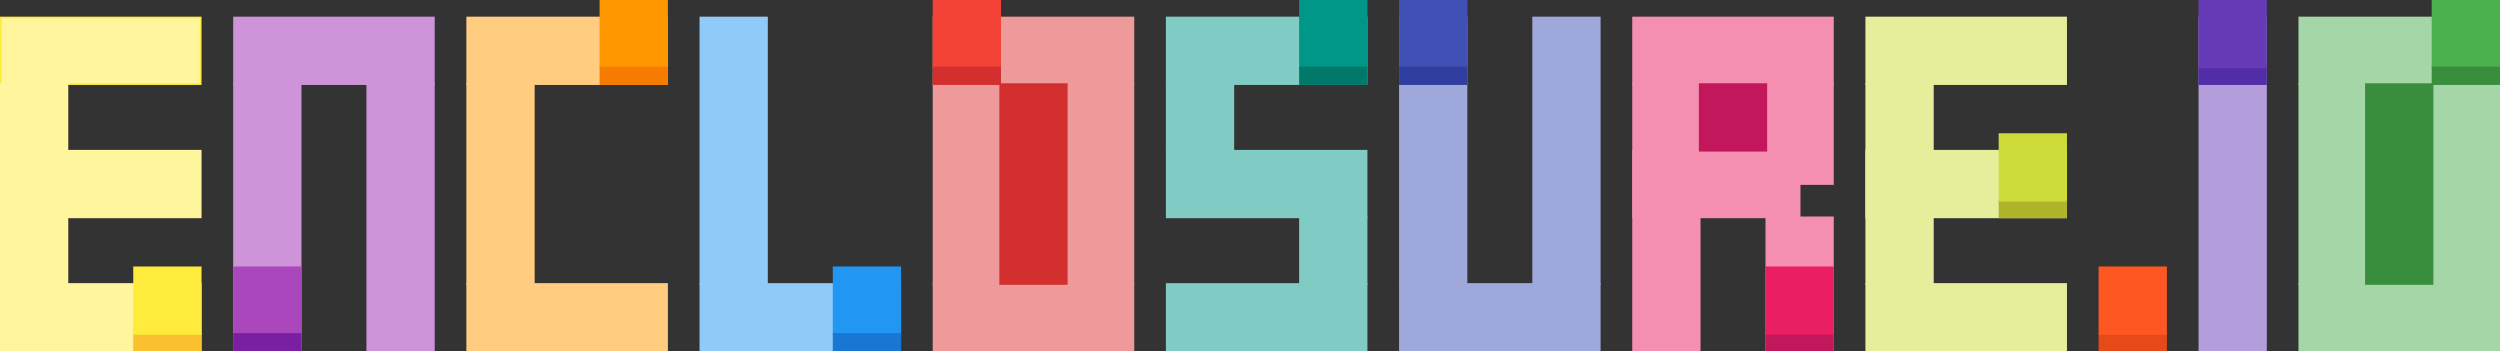 <!DOCTYPE svg PUBLIC "-//W3C//DTD SVG 1.1//EN" "http://www.w3.org/Graphics/SVG/1.1/DTD/svg11.dtd">
<svg xmlns="http://www.w3.org/2000/svg" xmlns:xlink="http://www.w3.org/1999/xlink" width="1501px" height="211px" version="1.1" style="background-color: rgb(255, 255, 255);"><rect width="100%" height="100%" fill="#333333" stroke="none"/><defs/><g transform="translate(0.5,0.5)"><rect x="1060" y="130" width="40" height="80" fill="#f48fb1" stroke="#f48fb1" pointer-events="none"/><rect x="0" y="10" width="120" height="40" fill="#fff59d" stroke="#ffeb3b" pointer-events="none"/><rect x="0" y="50" width="40" height="120" fill="#fff59d" stroke="#fff59d" pointer-events="none"/><rect x="0" y="170" width="120" height="40" fill="#fff59d" stroke="#fff59d" pointer-events="none"/><rect x="0" y="90" width="120" height="40" fill="#fff59d" stroke="#fff59d" pointer-events="none"/><rect x="140" y="50" width="40" height="160" fill="#ce93d8" stroke="#ce93d8" pointer-events="none"/><rect x="140" y="10" width="120" height="40" fill="#ce93d8" stroke="#ce93d8" pointer-events="none"/><rect x="220" y="50" width="40" height="160" fill="#ce93d8" stroke="#ce93d8" pointer-events="none"/><rect x="280" y="10" width="120" height="40" fill="#ffcc80" stroke="#ffcc80" pointer-events="none"/><rect x="280" y="50" width="40" height="120" fill="#ffcc80" stroke="#ffcc80" pointer-events="none"/><rect x="280" y="170" width="120" height="40" fill="#ffcc80" stroke="#ffcc80" pointer-events="none"/><rect x="420" y="10" width="40" height="160" fill="#90caf9" stroke="#90caf9" pointer-events="none"/><rect x="420" y="170" width="120" height="40" fill="#90caf9" stroke="#90caf9" pointer-events="none"/><rect x="560" y="10" width="120" height="40" fill="#ef9a9a" stroke="#ef9a9a" pointer-events="none"/><rect x="560" y="50" width="40" height="120" fill="#ef9a9a" stroke="#ef9a9a" pointer-events="none"/><rect x="560" y="170" width="120" height="40" fill="#ef9a9a" stroke="#ef9a9a" pointer-events="none"/><rect x="640" y="50" width="40" height="120" fill="#ef9a9a" stroke="#ef9a9a" pointer-events="none"/><rect x="700" y="10" width="120" height="40" fill="#80cbc4" stroke="#80cbc4" pointer-events="none"/><rect x="700" y="50" width="40" height="40" fill="#80cbc4" stroke="#80cbc4" pointer-events="none"/><rect x="700" y="170" width="120" height="40" fill="#80cbc4" stroke="#80cbc4" pointer-events="none"/><rect x="700" y="90" width="120" height="40" fill="#80cbc4" stroke="#80cbc4" pointer-events="none"/><rect x="780" y="130" width="40" height="40" fill="#80cbc4" stroke="#80cbc4" pointer-events="none"/><rect x="80" y="200" width="40" height="10" fill="#fbc02d" stroke="#fbc02d" pointer-events="none"/><rect x="140" y="160" width="40" height="40" fill="#ab47bc" stroke="#ab47bc" pointer-events="none"/><rect x="80" y="160" width="40" height="40" fill="#ffeb3b" stroke="#ffeb3b" pointer-events="none"/><rect x="140" y="200" width="40" height="10" fill="#7b1fa2" stroke="#7b1fa2" pointer-events="none"/><rect x="360" y="0" width="40" height="40" fill="#ff9800" stroke="#ff9800" pointer-events="none"/><rect x="360" y="40" width="40" height="10" fill="#f57c00" stroke="#f57c00" pointer-events="none"/><rect x="500" y="160" width="40" height="40" fill="#2196f3" stroke="#2196f3" pointer-events="none"/><rect x="500" y="200" width="40" height="10" fill="#1976d2" stroke="#1976d2" pointer-events="none"/><rect x="560" y="0" width="40" height="40" fill="#f44336" stroke="#f44336" pointer-events="none"/><rect x="560" y="40" width="40" height="10" fill="#d32f2f" stroke="#d32f2f" pointer-events="none"/><rect x="780" y="0" width="40" height="40" fill="#009688" stroke="#009688" pointer-events="none"/><rect x="780" y="40" width="40" height="10" fill="#00796b" stroke="#00796b" pointer-events="none"/><rect x="840" y="10" width="40" height="160" fill="#9fa8da" stroke="#9fa8da" pointer-events="none"/><rect x="840" y="170" width="120" height="40" fill="#9fa8da" stroke="#9fa8da" pointer-events="none"/><rect x="920" y="10" width="40" height="160" fill="#9fa8da" stroke="#9fa8da" pointer-events="none"/><rect x="840" y="0" width="40" height="40" fill="#3f51b5" stroke="#3f51b5" pointer-events="none"/><rect x="840" y="40" width="40" height="10" fill="#303f9f" stroke="#303f9f" pointer-events="none"/><rect x="980" y="10" width="120" height="40" fill="#f48fb1" stroke="#f48fb1" pointer-events="none"/><rect x="980" y="50" width="40" height="160" fill="#f48fb1" stroke="#f48fb1" pointer-events="none"/><rect x="980" y="90" width="100" height="40" fill="#f48fb1" stroke="#f48fb1" pointer-events="none"/><rect x="1060" y="200" width="40" height="10" fill="#c2185b" stroke="#c2185b" pointer-events="none"/><rect x="1060" y="160" width="40" height="40" fill="#e91e63" stroke="#e91e63" pointer-events="none"/><rect x="1060" y="50" width="40" height="60" fill="#f48fb1" stroke="#f48fb1" pointer-events="none"/><rect x="1120" y="10" width="120" height="40" fill="#e6ee9c" stroke="#e6ee9c" pointer-events="none"/><rect x="1120" y="50" width="40" height="120" fill="#e6ee9c" stroke="#e6ee9c" pointer-events="none"/><rect x="1120" y="170" width="120" height="40" fill="#e6ee9c" stroke="#e6ee9c" pointer-events="none"/><rect x="1120" y="90" width="120" height="40" fill="#e6ee9c" stroke="#e6ee9c" pointer-events="none"/><rect x="1200" y="120" width="40" height="10" fill="#afb42b" stroke="#afb42b" pointer-events="none"/><rect x="1200" y="80" width="40" height="40" fill="#cddc39" stroke="#cddc39" pointer-events="none"/><rect x="1260" y="200" width="40" height="10" fill="#e64a19" stroke="#e64a19" pointer-events="none"/><rect x="1260" y="160" width="40" height="40" fill="#ff5722" stroke="#ff5722" pointer-events="none"/><rect x="1320" y="10" width="40" height="200" fill="#b39ddb" stroke="#b39ddb" pointer-events="none"/><rect x="1320" y="40" width="40" height="10" fill="#512da8" stroke="#512da8" pointer-events="none"/><rect x="1320" y="0" width="40" height="40" fill="#673ab7" stroke="#673ab7" pointer-events="none"/><rect x="1380" y="10" width="120" height="40" fill="#a5d6a7" stroke="#a5d6a7" pointer-events="none"/><rect x="1380" y="50" width="40" height="120" fill="#a5d6a7" stroke="#a5d6a7" pointer-events="none"/><rect x="1380" y="170" width="120" height="40" fill="#a5d6a7" stroke="#a5d6a7" pointer-events="none"/><rect x="1460" y="50" width="40" height="120" fill="#a5d6a7" stroke="#a5d6a7" pointer-events="none"/><rect x="1460" y="0" width="40" height="40" fill="#4caf50" stroke="#4caf50" pointer-events="none"/><rect x="1460" y="40" width="40" height="10" fill="#388e3c" stroke="#388e3c" pointer-events="none"/><rect x="600" y="50" width="40" height="120" fill="#d32f2f" stroke="#d32f2f" pointer-events="none"/><rect x="1420" y="50" width="40" height="120" fill="#388e3c" stroke="#388e3c" pointer-events="none"/><rect x="1020" y="50" width="40" height="40" fill="#c2185b" stroke="#c2185b" pointer-events="none"/></g></svg>